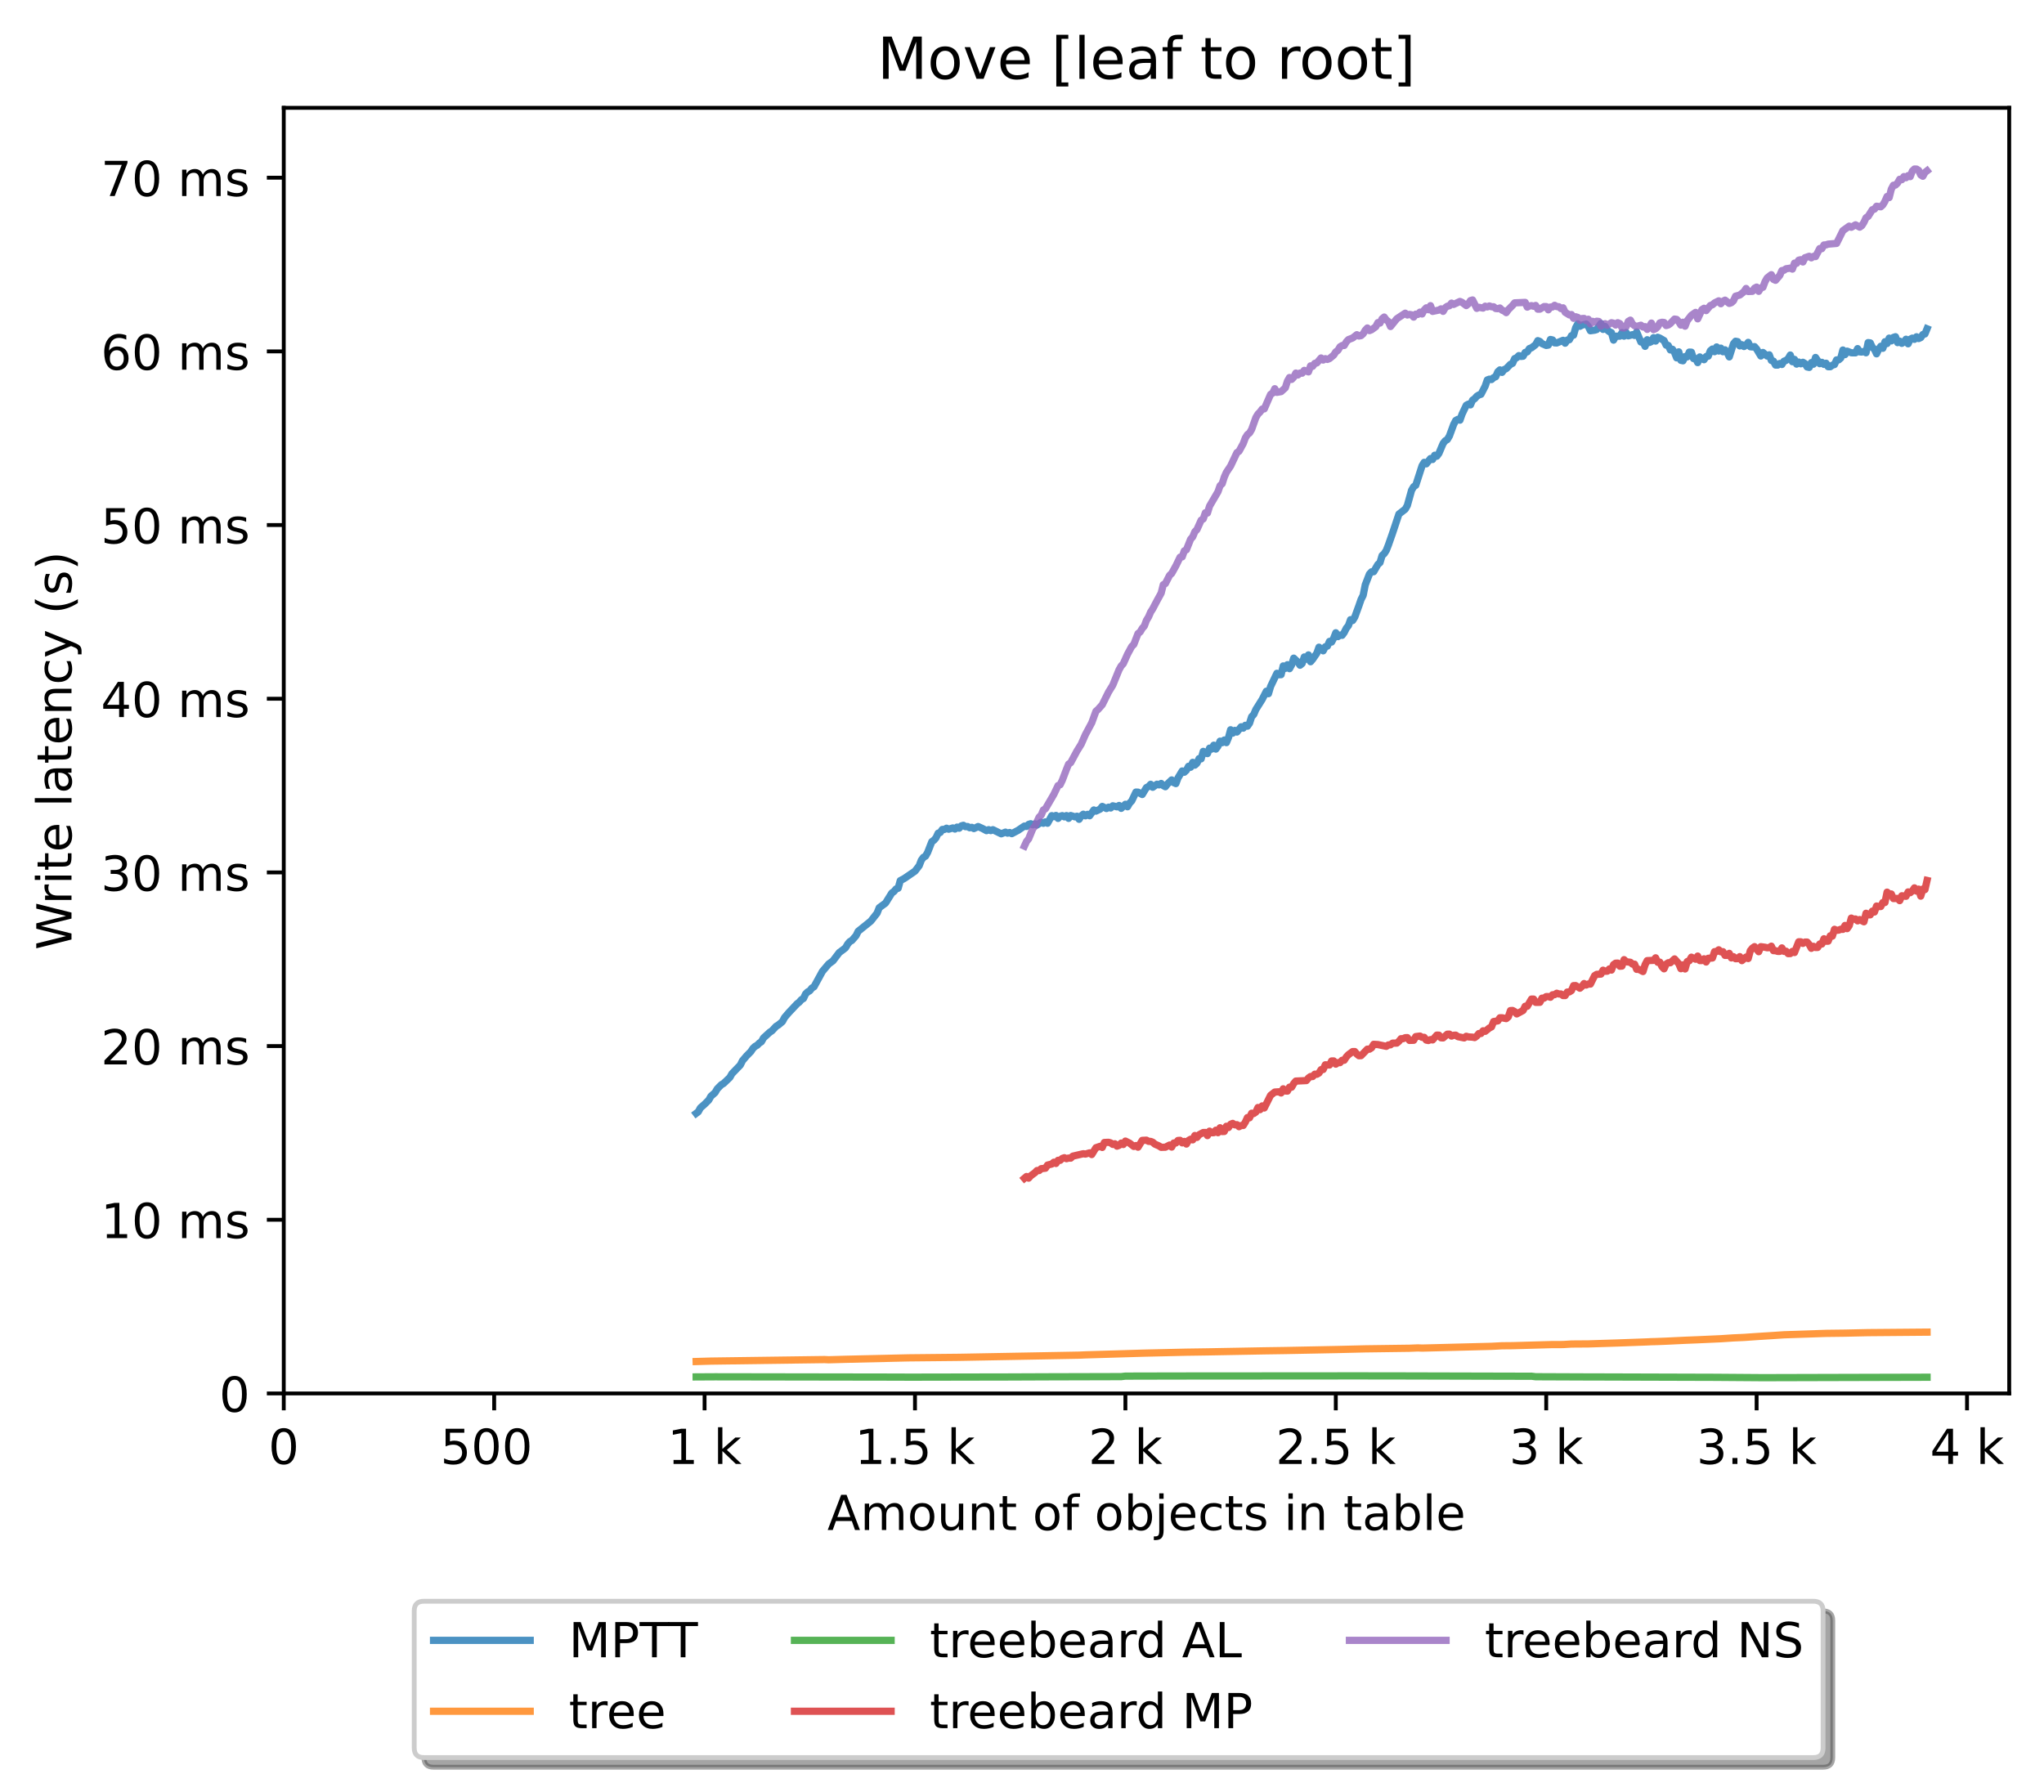 <?xml version="1.0" encoding="utf-8" standalone="no"?>
<!DOCTYPE svg PUBLIC "-//W3C//DTD SVG 1.1//EN"
  "http://www.w3.org/Graphics/SVG/1.1/DTD/svg11.dtd">
<!-- Created with matplotlib (https://matplotlib.org/) -->
<svg height="371.002pt" version="1.1" viewBox="0 0 423.051 371.002" width="423.051pt" xmlns="http://www.w3.org/2000/svg" xmlns:xlink="http://www.w3.org/1999/xlink">
 <defs>
  <style type="text/css">*{stroke-linecap:butt;stroke-linejoin:round;}</style>
 </defs>
 <g id="figure_1">
  <g id="patch_1">
   <path d="M 0 371.002 
L 423.051 371.002 
L 423.051 0 
L 0 0 
z
" style="fill:#ffffff;"/>
  </g>
  <g id="axes_1">
   <g id="patch_2">
    <path d="M 58.731 288.43 
L 415.851 288.43 
L 415.851 22.318 
L 58.731 22.318 
z
" style="fill:#ffffff;"/>
   </g>
   <g id="matplotlib.axis_1">
    <g id="xtick_1">
     <g id="line2d_1">
      <defs>
       <path d="M 0 0 
L 0 3.5 
" id="m58ad57b0d1" style="stroke:#000000;stroke-width:0.8;"/>
      </defs>
      <g>
       <use style="stroke:#000000;stroke-width:0.8;" x="58.731" xlink:href="#m58ad57b0d1" y="288.43"/>
      </g>
     </g>
     <g id="text_1">
      <!-- 0 -->
      <g transform="translate(55.55 303.029)scale(0.1 -0.1)">
       <defs>
        <path d="M 31.781 66.406 
Q 24.172 66.406 20.328 58.906 
Q 16.5 51.422 16.5 36.375 
Q 16.5 21.391 20.328 13.891 
Q 24.172 6.391 31.781 6.391 
Q 39.453 6.391 43.281 13.891 
Q 47.125 21.391 47.125 36.375 
Q 47.125 51.422 43.281 58.906 
Q 39.453 66.406 31.781 66.406 
z
M 31.781 74.219 
Q 44.047 74.219 50.516 64.516 
Q 56.984 54.828 56.984 36.375 
Q 56.984 17.969 50.516 8.266 
Q 44.047 -1.422 31.781 -1.422 
Q 19.531 -1.422 13.062 8.266 
Q 6.594 17.969 6.594 36.375 
Q 6.594 54.828 13.062 64.516 
Q 19.531 74.219 31.781 74.219 
z
" id="DejaVuSans-48"/>
       </defs>
       <use xlink:href="#DejaVuSans-48"/>
      </g>
     </g>
    </g>
    <g id="xtick_2">
     <g id="line2d_2">
      <g>
       <use style="stroke:#000000;stroke-width:0.8;" x="102.28" xlink:href="#m58ad57b0d1" y="288.43"/>
      </g>
     </g>
     <g id="text_2">
      <!-- 500  -->
      <g transform="translate(91.147 303.029)scale(0.1 -0.1)">
       <defs>
        <path d="M 10.797 72.906 
L 49.516 72.906 
L 49.516 64.594 
L 19.828 64.594 
L 19.828 46.734 
Q 21.969 47.469 24.109 47.828 
Q 26.266 48.188 28.422 48.188 
Q 40.625 48.188 47.75 41.5 
Q 54.891 34.812 54.891 23.391 
Q 54.891 11.625 47.562 5.094 
Q 40.234 -1.422 26.906 -1.422 
Q 22.312 -1.422 17.547 -0.641 
Q 12.797 0.141 7.719 1.703 
L 7.719 11.625 
Q 12.109 9.234 16.797 8.062 
Q 21.484 6.891 26.703 6.891 
Q 35.156 6.891 40.078 11.328 
Q 45.016 15.766 45.016 23.391 
Q 45.016 31 40.078 35.438 
Q 35.156 39.891 26.703 39.891 
Q 22.75 39.891 18.812 39.016 
Q 14.891 38.141 10.797 36.281 
z
" id="DejaVuSans-53"/>
        <path id="DejaVuSans-32"/>
       </defs>
       <use xlink:href="#DejaVuSans-53"/>
       <use x="63.623" xlink:href="#DejaVuSans-48"/>
       <use x="127.246" xlink:href="#DejaVuSans-48"/>
       <use x="190.869" xlink:href="#DejaVuSans-32"/>
      </g>
     </g>
    </g>
    <g id="xtick_3">
     <g id="line2d_3">
      <g>
       <use style="stroke:#000000;stroke-width:0.8;" x="145.828" xlink:href="#m58ad57b0d1" y="288.43"/>
      </g>
     </g>
     <g id="text_3">
      <!-- 1 k -->
      <g transform="translate(138.163 303.029)scale(0.1 -0.1)">
       <defs>
        <path d="M 12.406 8.297 
L 28.516 8.297 
L 28.516 63.922 
L 10.984 60.406 
L 10.984 69.391 
L 28.422 72.906 
L 38.281 72.906 
L 38.281 8.297 
L 54.391 8.297 
L 54.391 0 
L 12.406 0 
z
" id="DejaVuSans-49"/>
        <path d="M 9.078 75.984 
L 18.109 75.984 
L 18.109 31.109 
L 44.922 54.688 
L 56.391 54.688 
L 27.391 29.109 
L 57.625 0 
L 45.906 0 
L 18.109 26.703 
L 18.109 0 
L 9.078 0 
z
" id="DejaVuSans-107"/>
       </defs>
       <use xlink:href="#DejaVuSans-49"/>
       <use x="63.623" xlink:href="#DejaVuSans-32"/>
       <use x="95.41" xlink:href="#DejaVuSans-107"/>
      </g>
     </g>
    </g>
    <g id="xtick_4">
     <g id="line2d_4">
      <g>
       <use style="stroke:#000000;stroke-width:0.8;" x="189.377" xlink:href="#m58ad57b0d1" y="288.43"/>
      </g>
     </g>
     <g id="text_4">
      <!-- 1.5 k -->
      <g transform="translate(176.941 303.029)scale(0.1 -0.1)">
       <defs>
        <path d="M 10.688 12.406 
L 21 12.406 
L 21 0 
L 10.688 0 
z
" id="DejaVuSans-46"/>
       </defs>
       <use xlink:href="#DejaVuSans-49"/>
       <use x="63.623" xlink:href="#DejaVuSans-46"/>
       <use x="95.41" xlink:href="#DejaVuSans-53"/>
       <use x="159.033" xlink:href="#DejaVuSans-32"/>
       <use x="190.82" xlink:href="#DejaVuSans-107"/>
      </g>
     </g>
    </g>
    <g id="xtick_5">
     <g id="line2d_5">
      <g>
       <use style="stroke:#000000;stroke-width:0.8;" x="232.926" xlink:href="#m58ad57b0d1" y="288.43"/>
      </g>
     </g>
     <g id="text_5">
      <!-- 2 k -->
      <g transform="translate(225.26 303.029)scale(0.1 -0.1)">
       <defs>
        <path d="M 19.188 8.297 
L 53.609 8.297 
L 53.609 0 
L 7.328 0 
L 7.328 8.297 
Q 12.938 14.109 22.625 23.891 
Q 32.328 33.688 34.812 36.531 
Q 39.547 41.844 41.422 45.531 
Q 43.312 49.219 43.312 52.781 
Q 43.312 58.594 39.234 62.25 
Q 35.156 65.922 28.609 65.922 
Q 23.969 65.922 18.812 64.312 
Q 13.672 62.703 7.812 59.422 
L 7.812 69.391 
Q 13.766 71.781 18.938 73 
Q 24.125 74.219 28.422 74.219 
Q 39.75 74.219 46.484 68.547 
Q 53.219 62.891 53.219 53.422 
Q 53.219 48.922 51.531 44.891 
Q 49.859 40.875 45.406 35.406 
Q 44.188 33.984 37.641 27.219 
Q 31.109 20.453 19.188 8.297 
z
" id="DejaVuSans-50"/>
       </defs>
       <use xlink:href="#DejaVuSans-50"/>
       <use x="63.623" xlink:href="#DejaVuSans-32"/>
       <use x="95.41" xlink:href="#DejaVuSans-107"/>
      </g>
     </g>
    </g>
    <g id="xtick_6">
     <g id="line2d_6">
      <g>
       <use style="stroke:#000000;stroke-width:0.8;" x="276.474" xlink:href="#m58ad57b0d1" y="288.43"/>
      </g>
     </g>
     <g id="text_6">
      <!-- 2.5 k -->
      <g transform="translate(264.038 303.029)scale(0.1 -0.1)">
       <use xlink:href="#DejaVuSans-50"/>
       <use x="63.623" xlink:href="#DejaVuSans-46"/>
       <use x="95.41" xlink:href="#DejaVuSans-53"/>
       <use x="159.033" xlink:href="#DejaVuSans-32"/>
       <use x="190.82" xlink:href="#DejaVuSans-107"/>
      </g>
     </g>
    </g>
    <g id="xtick_7">
     <g id="line2d_7">
      <g>
       <use style="stroke:#000000;stroke-width:0.8;" x="320.023" xlink:href="#m58ad57b0d1" y="288.43"/>
      </g>
     </g>
     <g id="text_7">
      <!-- 3 k -->
      <g transform="translate(312.357 303.029)scale(0.1 -0.1)">
       <defs>
        <path d="M 40.578 39.312 
Q 47.656 37.797 51.625 33 
Q 55.609 28.219 55.609 21.188 
Q 55.609 10.406 48.188 4.484 
Q 40.766 -1.422 27.094 -1.422 
Q 22.516 -1.422 17.656 -0.516 
Q 12.797 0.391 7.625 2.203 
L 7.625 11.719 
Q 11.719 9.328 16.594 8.109 
Q 21.484 6.891 26.812 6.891 
Q 36.078 6.891 40.938 10.547 
Q 45.797 14.203 45.797 21.188 
Q 45.797 27.641 41.281 31.266 
Q 36.766 34.906 28.719 34.906 
L 20.219 34.906 
L 20.219 43.016 
L 29.109 43.016 
Q 36.375 43.016 40.234 45.922 
Q 44.094 48.828 44.094 54.297 
Q 44.094 59.906 40.109 62.906 
Q 36.141 65.922 28.719 65.922 
Q 24.656 65.922 20.016 65.031 
Q 15.375 64.156 9.812 62.312 
L 9.812 71.094 
Q 15.438 72.656 20.344 73.438 
Q 25.25 74.219 29.594 74.219 
Q 40.828 74.219 47.359 69.109 
Q 53.906 64.016 53.906 55.328 
Q 53.906 49.266 50.438 45.094 
Q 46.969 40.922 40.578 39.312 
z
" id="DejaVuSans-51"/>
       </defs>
       <use xlink:href="#DejaVuSans-51"/>
       <use x="63.623" xlink:href="#DejaVuSans-32"/>
       <use x="95.41" xlink:href="#DejaVuSans-107"/>
      </g>
     </g>
    </g>
    <g id="xtick_8">
     <g id="line2d_8">
      <g>
       <use style="stroke:#000000;stroke-width:0.8;" x="363.571" xlink:href="#m58ad57b0d1" y="288.43"/>
      </g>
     </g>
     <g id="text_8">
      <!-- 3.5 k -->
      <g transform="translate(351.135 303.029)scale(0.1 -0.1)">
       <use xlink:href="#DejaVuSans-51"/>
       <use x="63.623" xlink:href="#DejaVuSans-46"/>
       <use x="95.41" xlink:href="#DejaVuSans-53"/>
       <use x="159.033" xlink:href="#DejaVuSans-32"/>
       <use x="190.82" xlink:href="#DejaVuSans-107"/>
      </g>
     </g>
    </g>
    <g id="xtick_9">
     <g id="line2d_9">
      <g>
       <use style="stroke:#000000;stroke-width:0.8;" x="407.12" xlink:href="#m58ad57b0d1" y="288.43"/>
      </g>
     </g>
     <g id="text_9">
      <!-- 4 k -->
      <g transform="translate(399.454 303.029)scale(0.1 -0.1)">
       <defs>
        <path d="M 37.797 64.312 
L 12.891 25.391 
L 37.797 25.391 
z
M 35.203 72.906 
L 47.609 72.906 
L 47.609 25.391 
L 58.016 25.391 
L 58.016 17.188 
L 47.609 17.188 
L 47.609 0 
L 37.797 0 
L 37.797 17.188 
L 4.891 17.188 
L 4.891 26.703 
z
" id="DejaVuSans-52"/>
       </defs>
       <use xlink:href="#DejaVuSans-52"/>
       <use x="63.623" xlink:href="#DejaVuSans-32"/>
       <use x="95.41" xlink:href="#DejaVuSans-107"/>
      </g>
     </g>
    </g>
    <g id="text_10">
     <!-- Amount of objects in table -->
     <g transform="translate(171.233 316.707)scale(0.1 -0.1)">
      <defs>
       <path d="M 34.188 63.188 
L 20.797 26.906 
L 47.609 26.906 
z
M 28.609 72.906 
L 39.797 72.906 
L 67.578 0 
L 57.328 0 
L 50.688 18.703 
L 17.828 18.703 
L 11.188 0 
L 0.781 0 
z
" id="DejaVuSans-65"/>
       <path d="M 52 44.188 
Q 55.375 50.25 60.062 53.125 
Q 64.75 56 71.094 56 
Q 79.641 56 84.281 50.016 
Q 88.922 44.047 88.922 33.016 
L 88.922 0 
L 79.891 0 
L 79.891 32.719 
Q 79.891 40.578 77.094 44.375 
Q 74.312 48.188 68.609 48.188 
Q 61.625 48.188 57.562 43.547 
Q 53.516 38.922 53.516 30.906 
L 53.516 0 
L 44.484 0 
L 44.484 32.719 
Q 44.484 40.625 41.703 44.406 
Q 38.922 48.188 33.109 48.188 
Q 26.219 48.188 22.156 43.531 
Q 18.109 38.875 18.109 30.906 
L 18.109 0 
L 9.078 0 
L 9.078 54.688 
L 18.109 54.688 
L 18.109 46.188 
Q 21.188 51.219 25.484 53.609 
Q 29.781 56 35.688 56 
Q 41.656 56 45.828 52.969 
Q 50 49.953 52 44.188 
z
" id="DejaVuSans-109"/>
       <path d="M 30.609 48.391 
Q 23.391 48.391 19.188 42.75 
Q 14.984 37.109 14.984 27.297 
Q 14.984 17.484 19.156 11.844 
Q 23.344 6.203 30.609 6.203 
Q 37.797 6.203 41.984 11.859 
Q 46.188 17.531 46.188 27.297 
Q 46.188 37.016 41.984 42.703 
Q 37.797 48.391 30.609 48.391 
z
M 30.609 56 
Q 42.328 56 49.016 48.375 
Q 55.719 40.766 55.719 27.297 
Q 55.719 13.875 49.016 6.219 
Q 42.328 -1.422 30.609 -1.422 
Q 18.844 -1.422 12.172 6.219 
Q 5.516 13.875 5.516 27.297 
Q 5.516 40.766 12.172 48.375 
Q 18.844 56 30.609 56 
z
" id="DejaVuSans-111"/>
       <path d="M 8.5 21.578 
L 8.5 54.688 
L 17.484 54.688 
L 17.484 21.922 
Q 17.484 14.156 20.5 10.266 
Q 23.531 6.391 29.594 6.391 
Q 36.859 6.391 41.078 11.031 
Q 45.312 15.672 45.312 23.688 
L 45.312 54.688 
L 54.297 54.688 
L 54.297 0 
L 45.312 0 
L 45.312 8.406 
Q 42.047 3.422 37.719 1 
Q 33.406 -1.422 27.688 -1.422 
Q 18.266 -1.422 13.375 4.438 
Q 8.5 10.297 8.5 21.578 
z
M 31.109 56 
z
" id="DejaVuSans-117"/>
       <path d="M 54.891 33.016 
L 54.891 0 
L 45.906 0 
L 45.906 32.719 
Q 45.906 40.484 42.875 44.328 
Q 39.844 48.188 33.797 48.188 
Q 26.516 48.188 22.312 43.547 
Q 18.109 38.922 18.109 30.906 
L 18.109 0 
L 9.078 0 
L 9.078 54.688 
L 18.109 54.688 
L 18.109 46.188 
Q 21.344 51.125 25.703 53.562 
Q 30.078 56 35.797 56 
Q 45.219 56 50.047 50.172 
Q 54.891 44.344 54.891 33.016 
z
" id="DejaVuSans-110"/>
       <path d="M 18.312 70.219 
L 18.312 54.688 
L 36.812 54.688 
L 36.812 47.703 
L 18.312 47.703 
L 18.312 18.016 
Q 18.312 11.328 20.141 9.422 
Q 21.969 7.516 27.594 7.516 
L 36.812 7.516 
L 36.812 0 
L 27.594 0 
Q 17.188 0 13.234 3.875 
Q 9.281 7.766 9.281 18.016 
L 9.281 47.703 
L 2.688 47.703 
L 2.688 54.688 
L 9.281 54.688 
L 9.281 70.219 
z
" id="DejaVuSans-116"/>
       <path d="M 37.109 75.984 
L 37.109 68.5 
L 28.516 68.5 
Q 23.688 68.5 21.797 66.547 
Q 19.922 64.594 19.922 59.516 
L 19.922 54.688 
L 34.719 54.688 
L 34.719 47.703 
L 19.922 47.703 
L 19.922 0 
L 10.891 0 
L 10.891 47.703 
L 2.297 47.703 
L 2.297 54.688 
L 10.891 54.688 
L 10.891 58.5 
Q 10.891 67.625 15.141 71.797 
Q 19.391 75.984 28.609 75.984 
z
" id="DejaVuSans-102"/>
       <path d="M 48.688 27.297 
Q 48.688 37.203 44.609 42.844 
Q 40.531 48.484 33.406 48.484 
Q 26.266 48.484 22.188 42.844 
Q 18.109 37.203 18.109 27.297 
Q 18.109 17.391 22.188 11.75 
Q 26.266 6.109 33.406 6.109 
Q 40.531 6.109 44.609 11.75 
Q 48.688 17.391 48.688 27.297 
z
M 18.109 46.391 
Q 20.953 51.266 25.266 53.625 
Q 29.594 56 35.594 56 
Q 45.562 56 51.781 48.094 
Q 58.016 40.188 58.016 27.297 
Q 58.016 14.406 51.781 6.484 
Q 45.562 -1.422 35.594 -1.422 
Q 29.594 -1.422 25.266 0.953 
Q 20.953 3.328 18.109 8.203 
L 18.109 0 
L 9.078 0 
L 9.078 75.984 
L 18.109 75.984 
z
" id="DejaVuSans-98"/>
       <path d="M 9.422 54.688 
L 18.406 54.688 
L 18.406 -0.984 
Q 18.406 -11.422 14.422 -16.109 
Q 10.453 -20.797 1.609 -20.797 
L -1.812 -20.797 
L -1.812 -13.188 
L 0.594 -13.188 
Q 5.719 -13.188 7.562 -10.812 
Q 9.422 -8.453 9.422 -0.984 
z
M 9.422 75.984 
L 18.406 75.984 
L 18.406 64.594 
L 9.422 64.594 
z
" id="DejaVuSans-106"/>
       <path d="M 56.203 29.594 
L 56.203 25.203 
L 14.891 25.203 
Q 15.484 15.922 20.484 11.062 
Q 25.484 6.203 34.422 6.203 
Q 39.594 6.203 44.453 7.469 
Q 49.312 8.734 54.109 11.281 
L 54.109 2.781 
Q 49.266 0.734 44.188 -0.344 
Q 39.109 -1.422 33.891 -1.422 
Q 20.797 -1.422 13.156 6.188 
Q 5.516 13.812 5.516 26.812 
Q 5.516 40.234 12.766 48.109 
Q 20.016 56 32.328 56 
Q 43.359 56 49.781 48.891 
Q 56.203 41.797 56.203 29.594 
z
M 47.219 32.234 
Q 47.125 39.594 43.094 43.984 
Q 39.062 48.391 32.422 48.391 
Q 24.906 48.391 20.391 44.141 
Q 15.875 39.891 15.188 32.172 
z
" id="DejaVuSans-101"/>
       <path d="M 48.781 52.594 
L 48.781 44.188 
Q 44.969 46.297 41.141 47.344 
Q 37.312 48.391 33.406 48.391 
Q 24.656 48.391 19.812 42.844 
Q 14.984 37.312 14.984 27.297 
Q 14.984 17.281 19.812 11.734 
Q 24.656 6.203 33.406 6.203 
Q 37.312 6.203 41.141 7.25 
Q 44.969 8.297 48.781 10.406 
L 48.781 2.094 
Q 45.016 0.344 40.984 -0.531 
Q 36.969 -1.422 32.422 -1.422 
Q 20.062 -1.422 12.781 6.344 
Q 5.516 14.109 5.516 27.297 
Q 5.516 40.672 12.859 48.328 
Q 20.219 56 33.016 56 
Q 37.156 56 41.109 55.141 
Q 45.062 54.297 48.781 52.594 
z
" id="DejaVuSans-99"/>
       <path d="M 44.281 53.078 
L 44.281 44.578 
Q 40.484 46.531 36.375 47.5 
Q 32.281 48.484 27.875 48.484 
Q 21.188 48.484 17.844 46.438 
Q 14.5 44.391 14.5 40.281 
Q 14.5 37.156 16.891 35.375 
Q 19.281 33.594 26.516 31.984 
L 29.594 31.297 
Q 39.156 29.25 43.188 25.516 
Q 47.219 21.781 47.219 15.094 
Q 47.219 7.469 41.188 3.016 
Q 35.156 -1.422 24.609 -1.422 
Q 20.219 -1.422 15.453 -0.562 
Q 10.688 0.297 5.422 2 
L 5.422 11.281 
Q 10.406 8.688 15.234 7.391 
Q 20.062 6.109 24.812 6.109 
Q 31.156 6.109 34.562 8.281 
Q 37.984 10.453 37.984 14.406 
Q 37.984 18.062 35.516 20.016 
Q 33.062 21.969 24.703 23.781 
L 21.578 24.516 
Q 13.234 26.266 9.516 29.906 
Q 5.812 33.547 5.812 39.891 
Q 5.812 47.609 11.281 51.797 
Q 16.75 56 26.812 56 
Q 31.781 56 36.172 55.266 
Q 40.578 54.547 44.281 53.078 
z
" id="DejaVuSans-115"/>
       <path d="M 9.422 54.688 
L 18.406 54.688 
L 18.406 0 
L 9.422 0 
z
M 9.422 75.984 
L 18.406 75.984 
L 18.406 64.594 
L 9.422 64.594 
z
" id="DejaVuSans-105"/>
       <path d="M 34.281 27.484 
Q 23.391 27.484 19.188 25 
Q 14.984 22.516 14.984 16.5 
Q 14.984 11.719 18.141 8.906 
Q 21.297 6.109 26.703 6.109 
Q 34.188 6.109 38.703 11.406 
Q 43.219 16.703 43.219 25.484 
L 43.219 27.484 
z
M 52.203 31.203 
L 52.203 0 
L 43.219 0 
L 43.219 8.297 
Q 40.141 3.328 35.547 0.953 
Q 30.953 -1.422 24.312 -1.422 
Q 15.922 -1.422 10.953 3.297 
Q 6 8.016 6 15.922 
Q 6 25.141 12.172 29.828 
Q 18.359 34.516 30.609 34.516 
L 43.219 34.516 
L 43.219 35.406 
Q 43.219 41.609 39.141 45 
Q 35.062 48.391 27.688 48.391 
Q 23 48.391 18.547 47.266 
Q 14.109 46.141 10.016 43.891 
L 10.016 52.203 
Q 14.938 54.109 19.578 55.047 
Q 24.219 56 28.609 56 
Q 40.484 56 46.344 49.844 
Q 52.203 43.703 52.203 31.203 
z
" id="DejaVuSans-97"/>
       <path d="M 9.422 75.984 
L 18.406 75.984 
L 18.406 0 
L 9.422 0 
z
" id="DejaVuSans-108"/>
      </defs>
      <use xlink:href="#DejaVuSans-65"/>
      <use x="68.408" xlink:href="#DejaVuSans-109"/>
      <use x="165.82" xlink:href="#DejaVuSans-111"/>
      <use x="227.002" xlink:href="#DejaVuSans-117"/>
      <use x="290.381" xlink:href="#DejaVuSans-110"/>
      <use x="353.76" xlink:href="#DejaVuSans-116"/>
      <use x="392.969" xlink:href="#DejaVuSans-32"/>
      <use x="424.756" xlink:href="#DejaVuSans-111"/>
      <use x="485.938" xlink:href="#DejaVuSans-102"/>
      <use x="521.143" xlink:href="#DejaVuSans-32"/>
      <use x="552.93" xlink:href="#DejaVuSans-111"/>
      <use x="614.111" xlink:href="#DejaVuSans-98"/>
      <use x="677.588" xlink:href="#DejaVuSans-106"/>
      <use x="705.371" xlink:href="#DejaVuSans-101"/>
      <use x="766.895" xlink:href="#DejaVuSans-99"/>
      <use x="821.875" xlink:href="#DejaVuSans-116"/>
      <use x="861.084" xlink:href="#DejaVuSans-115"/>
      <use x="913.184" xlink:href="#DejaVuSans-32"/>
      <use x="944.971" xlink:href="#DejaVuSans-105"/>
      <use x="972.754" xlink:href="#DejaVuSans-110"/>
      <use x="1036.133" xlink:href="#DejaVuSans-32"/>
      <use x="1067.92" xlink:href="#DejaVuSans-116"/>
      <use x="1107.129" xlink:href="#DejaVuSans-97"/>
      <use x="1168.408" xlink:href="#DejaVuSans-98"/>
      <use x="1231.885" xlink:href="#DejaVuSans-108"/>
      <use x="1259.668" xlink:href="#DejaVuSans-101"/>
     </g>
    </g>
   </g>
   <g id="matplotlib.axis_2">
    <g id="ytick_1">
     <g id="line2d_10">
      <defs>
       <path d="M 0 0 
L -3.5 0 
" id="mfd1af44ee9" style="stroke:#000000;stroke-width:0.8;"/>
      </defs>
      <g>
       <use style="stroke:#000000;stroke-width:0.8;" x="58.731" xlink:href="#mfd1af44ee9" y="288.43"/>
      </g>
     </g>
     <g id="text_11">
      <!-- 0 -->
      <g transform="translate(45.369 292.229)scale(0.1 -0.1)">
       <use xlink:href="#DejaVuSans-48"/>
      </g>
     </g>
    </g>
    <g id="ytick_2">
     <g id="line2d_11">
      <g>
       <use style="stroke:#000000;stroke-width:0.8;" x="58.731" xlink:href="#mfd1af44ee9" y="252.481"/>
      </g>
     </g>
     <g id="text_12">
      <!-- 10 ms -->
      <g transform="translate(20.878 256.28)scale(0.1 -0.1)">
       <use xlink:href="#DejaVuSans-49"/>
       <use x="63.623" xlink:href="#DejaVuSans-48"/>
       <use x="127.246" xlink:href="#DejaVuSans-32"/>
       <use x="159.033" xlink:href="#DejaVuSans-109"/>
       <use x="256.445" xlink:href="#DejaVuSans-115"/>
      </g>
     </g>
    </g>
    <g id="ytick_3">
     <g id="line2d_12">
      <g>
       <use style="stroke:#000000;stroke-width:0.8;" x="58.731" xlink:href="#mfd1af44ee9" y="216.531"/>
      </g>
     </g>
     <g id="text_13">
      <!-- 20 ms -->
      <g transform="translate(20.878 220.33)scale(0.1 -0.1)">
       <use xlink:href="#DejaVuSans-50"/>
       <use x="63.623" xlink:href="#DejaVuSans-48"/>
       <use x="127.246" xlink:href="#DejaVuSans-32"/>
       <use x="159.033" xlink:href="#DejaVuSans-109"/>
       <use x="256.445" xlink:href="#DejaVuSans-115"/>
      </g>
     </g>
    </g>
    <g id="ytick_4">
     <g id="line2d_13">
      <g>
       <use style="stroke:#000000;stroke-width:0.8;" x="58.731" xlink:href="#mfd1af44ee9" y="180.582"/>
      </g>
     </g>
     <g id="text_14">
      <!-- 30 ms -->
      <g transform="translate(20.878 184.381)scale(0.1 -0.1)">
       <use xlink:href="#DejaVuSans-51"/>
       <use x="63.623" xlink:href="#DejaVuSans-48"/>
       <use x="127.246" xlink:href="#DejaVuSans-32"/>
       <use x="159.033" xlink:href="#DejaVuSans-109"/>
       <use x="256.445" xlink:href="#DejaVuSans-115"/>
      </g>
     </g>
    </g>
    <g id="ytick_5">
     <g id="line2d_14">
      <g>
       <use style="stroke:#000000;stroke-width:0.8;" x="58.731" xlink:href="#mfd1af44ee9" y="144.632"/>
      </g>
     </g>
     <g id="text_15">
      <!-- 40 ms -->
      <g transform="translate(20.878 148.431)scale(0.1 -0.1)">
       <use xlink:href="#DejaVuSans-52"/>
       <use x="63.623" xlink:href="#DejaVuSans-48"/>
       <use x="127.246" xlink:href="#DejaVuSans-32"/>
       <use x="159.033" xlink:href="#DejaVuSans-109"/>
       <use x="256.445" xlink:href="#DejaVuSans-115"/>
      </g>
     </g>
    </g>
    <g id="ytick_6">
     <g id="line2d_15">
      <g>
       <use style="stroke:#000000;stroke-width:0.8;" x="58.731" xlink:href="#mfd1af44ee9" y="108.683"/>
      </g>
     </g>
     <g id="text_16">
      <!-- 50 ms -->
      <g transform="translate(20.878 112.482)scale(0.1 -0.1)">
       <use xlink:href="#DejaVuSans-53"/>
       <use x="63.623" xlink:href="#DejaVuSans-48"/>
       <use x="127.246" xlink:href="#DejaVuSans-32"/>
       <use x="159.033" xlink:href="#DejaVuSans-109"/>
       <use x="256.445" xlink:href="#DejaVuSans-115"/>
      </g>
     </g>
    </g>
    <g id="ytick_7">
     <g id="line2d_16">
      <g>
       <use style="stroke:#000000;stroke-width:0.8;" x="58.731" xlink:href="#mfd1af44ee9" y="72.733"/>
      </g>
     </g>
     <g id="text_17">
      <!-- 60 ms -->
      <g transform="translate(20.878 76.532)scale(0.1 -0.1)">
       <defs>
        <path d="M 33.016 40.375 
Q 26.375 40.375 22.484 35.828 
Q 18.609 31.297 18.609 23.391 
Q 18.609 15.531 22.484 10.953 
Q 26.375 6.391 33.016 6.391 
Q 39.656 6.391 43.531 10.953 
Q 47.406 15.531 47.406 23.391 
Q 47.406 31.297 43.531 35.828 
Q 39.656 40.375 33.016 40.375 
z
M 52.594 71.297 
L 52.594 62.312 
Q 48.875 64.062 45.094 64.984 
Q 41.312 65.922 37.594 65.922 
Q 27.828 65.922 22.672 59.328 
Q 17.531 52.734 16.797 39.406 
Q 19.672 43.656 24.016 45.922 
Q 28.375 48.188 33.594 48.188 
Q 44.578 48.188 50.953 41.516 
Q 57.328 34.859 57.328 23.391 
Q 57.328 12.156 50.688 5.359 
Q 44.047 -1.422 33.016 -1.422 
Q 20.359 -1.422 13.672 8.266 
Q 6.984 17.969 6.984 36.375 
Q 6.984 53.656 15.188 63.938 
Q 23.391 74.219 37.203 74.219 
Q 40.922 74.219 44.703 73.484 
Q 48.484 72.75 52.594 71.297 
z
" id="DejaVuSans-54"/>
       </defs>
       <use xlink:href="#DejaVuSans-54"/>
       <use x="63.623" xlink:href="#DejaVuSans-48"/>
       <use x="127.246" xlink:href="#DejaVuSans-32"/>
       <use x="159.033" xlink:href="#DejaVuSans-109"/>
       <use x="256.445" xlink:href="#DejaVuSans-115"/>
      </g>
     </g>
    </g>
    <g id="ytick_8">
     <g id="line2d_17">
      <g>
       <use style="stroke:#000000;stroke-width:0.8;" x="58.731" xlink:href="#mfd1af44ee9" y="36.784"/>
      </g>
     </g>
     <g id="text_18">
      <!-- 70 ms -->
      <g transform="translate(20.878 40.583)scale(0.1 -0.1)">
       <defs>
        <path d="M 8.203 72.906 
L 55.078 72.906 
L 55.078 68.703 
L 28.609 0 
L 18.312 0 
L 43.219 64.594 
L 8.203 64.594 
z
" id="DejaVuSans-55"/>
       </defs>
       <use xlink:href="#DejaVuSans-55"/>
       <use x="63.623" xlink:href="#DejaVuSans-48"/>
       <use x="127.246" xlink:href="#DejaVuSans-32"/>
       <use x="159.033" xlink:href="#DejaVuSans-109"/>
       <use x="256.445" xlink:href="#DejaVuSans-115"/>
      </g>
     </g>
    </g>
    <g id="text_19">
     <!-- Write latency (s) -->
     <g transform="translate(14.798 196.626)rotate(-90)scale(0.1 -0.1)">
      <defs>
       <path d="M 3.328 72.906 
L 13.281 72.906 
L 28.609 11.281 
L 43.891 72.906 
L 54.984 72.906 
L 70.312 11.281 
L 85.594 72.906 
L 95.609 72.906 
L 77.297 0 
L 64.891 0 
L 49.516 63.281 
L 33.984 0 
L 21.578 0 
z
" id="DejaVuSans-87"/>
       <path d="M 41.109 46.297 
Q 39.594 47.172 37.812 47.578 
Q 36.031 48 33.891 48 
Q 26.266 48 22.188 43.047 
Q 18.109 38.094 18.109 28.812 
L 18.109 0 
L 9.078 0 
L 9.078 54.688 
L 18.109 54.688 
L 18.109 46.188 
Q 20.953 51.172 25.484 53.578 
Q 30.031 56 36.531 56 
Q 37.453 56 38.578 55.875 
Q 39.703 55.766 41.062 55.516 
z
" id="DejaVuSans-114"/>
       <path d="M 32.172 -5.078 
Q 28.375 -14.844 24.75 -17.812 
Q 21.141 -20.797 15.094 -20.797 
L 7.906 -20.797 
L 7.906 -13.281 
L 13.188 -13.281 
Q 16.891 -13.281 18.938 -11.516 
Q 21 -9.766 23.484 -3.219 
L 25.094 0.875 
L 2.984 54.688 
L 12.5 54.688 
L 29.594 11.922 
L 46.688 54.688 
L 56.203 54.688 
z
" id="DejaVuSans-121"/>
       <path d="M 31 75.875 
Q 24.469 64.656 21.281 53.656 
Q 18.109 42.672 18.109 31.391 
Q 18.109 20.125 21.312 9.062 
Q 24.516 -2 31 -13.188 
L 23.188 -13.188 
Q 15.875 -1.703 12.234 9.375 
Q 8.594 20.453 8.594 31.391 
Q 8.594 42.281 12.203 53.312 
Q 15.828 64.359 23.188 75.875 
z
" id="DejaVuSans-40"/>
       <path d="M 8.016 75.875 
L 15.828 75.875 
Q 23.141 64.359 26.781 53.312 
Q 30.422 42.281 30.422 31.391 
Q 30.422 20.453 26.781 9.375 
Q 23.141 -1.703 15.828 -13.188 
L 8.016 -13.188 
Q 14.5 -2 17.703 9.062 
Q 20.906 20.125 20.906 31.391 
Q 20.906 42.672 17.703 53.656 
Q 14.5 64.656 8.016 75.875 
z
" id="DejaVuSans-41"/>
      </defs>
      <use xlink:href="#DejaVuSans-87"/>
      <use x="94.377" xlink:href="#DejaVuSans-114"/>
      <use x="135.49" xlink:href="#DejaVuSans-105"/>
      <use x="163.273" xlink:href="#DejaVuSans-116"/>
      <use x="202.482" xlink:href="#DejaVuSans-101"/>
      <use x="264.006" xlink:href="#DejaVuSans-32"/>
      <use x="295.793" xlink:href="#DejaVuSans-108"/>
      <use x="323.576" xlink:href="#DejaVuSans-97"/>
      <use x="384.855" xlink:href="#DejaVuSans-116"/>
      <use x="424.064" xlink:href="#DejaVuSans-101"/>
      <use x="485.588" xlink:href="#DejaVuSans-110"/>
      <use x="548.967" xlink:href="#DejaVuSans-99"/>
      <use x="603.947" xlink:href="#DejaVuSans-121"/>
      <use x="663.127" xlink:href="#DejaVuSans-32"/>
      <use x="694.914" xlink:href="#DejaVuSans-40"/>
      <use x="733.928" xlink:href="#DejaVuSans-115"/>
      <use x="786.027" xlink:href="#DejaVuSans-41"/>
     </g>
    </g>
   </g>
   <g id="line2d_18">
    <path clip-path="url(#p4a59a55901)" d="M 144.086 230.457 
L 144.522 230.13 
L 144.957 229.332 
L 145.828 228.567 
L 146.699 227.697 
L 147.135 226.924 
L 148.006 226.153 
L 148.441 225.394 
L 149.312 224.517 
L 149.748 224.274 
L 151.054 223.025 
L 151.49 222.254 
L 153.232 220.447 
L 153.667 219.563 
L 154.538 218.542 
L 155.409 217.661 
L 155.845 216.998 
L 156.28 216.596 
L 156.716 216.357 
L 157.151 215.914 
L 157.586 215.632 
L 158.022 214.849 
L 159.328 213.655 
L 159.764 213.372 
L 160.635 212.437 
L 161.07 212.184 
L 161.941 211.459 
L 162.377 210.627 
L 163.248 209.612 
L 164.99 207.761 
L 165.425 207.435 
L 165.861 206.927 
L 166.296 206.678 
L 166.732 205.738 
L 167.167 205.316 
L 167.603 205.08 
L 168.038 204.512 
L 168.474 204.257 
L 170.216 201.07 
L 171.522 199.526 
L 172.393 198.893 
L 173.699 197.172 
L 174.57 196.526 
L 175.006 196.177 
L 175.441 195.424 
L 175.877 194.91 
L 176.312 194.675 
L 177.183 193.667 
L 177.619 192.772 
L 180.232 190.664 
L 181.538 189.006 
L 181.974 187.888 
L 183.28 186.934 
L 184.587 184.836 
L 185.022 184.535 
L 185.458 184.008 
L 185.893 183.857 
L 186.329 182.283 
L 187.2 181.814 
L 189.377 180.32 
L 190.248 179.192 
L 190.683 178.063 
L 191.119 177.463 
L 191.554 177.221 
L 191.99 176.453 
L 192.861 174.222 
L 193.296 173.921 
L 193.732 173.409 
L 194.167 172.468 
L 194.603 172.312 
L 195.038 171.687 
L 195.474 171.685 
L 195.909 171.432 
L 196.345 171.642 
L 197.216 171.378 
L 197.651 171.608 
L 198.087 171.207 
L 198.522 171.434 
L 198.958 170.958 
L 199.393 170.832 
L 199.829 171.117 
L 200.264 171.088 
L 200.7 171.34 
L 201.135 171.252 
L 201.571 171.507 
L 202.442 171.085 
L 203.312 171.476 
L 204.183 171.941 
L 204.619 171.735 
L 205.054 171.93 
L 205.49 171.739 
L 207.232 172.593 
L 208.103 172.248 
L 208.538 172.458 
L 208.974 172.323 
L 209.409 172.563 
L 210.716 171.871 
L 212.022 170.99 
L 212.458 171.068 
L 212.893 170.647 
L 213.329 170.506 
L 213.764 170.733 
L 214.2 170.535 
L 214.635 170.774 
L 215.506 170.181 
L 215.942 170.411 
L 216.377 170.12 
L 216.813 170.404 
L 217.684 168.833 
L 218.119 169.043 
L 218.554 168.789 
L 218.99 169.404 
L 219.425 168.954 
L 219.861 168.829 
L 220.296 169.086 
L 220.732 168.818 
L 221.167 169.395 
L 221.603 168.806 
L 222.474 169.08 
L 222.909 168.951 
L 223.345 169.589 
L 223.78 168.884 
L 224.216 168.535 
L 224.651 168.875 
L 225.087 168.564 
L 225.522 168.86 
L 226.393 167.658 
L 226.829 167.896 
L 227.7 167.476 
L 228.135 166.922 
L 229.006 167.361 
L 229.442 167.079 
L 229.877 167.249 
L 230.313 166.797 
L 231.184 167.013 
L 231.619 166.724 
L 232.055 167.323 
L 232.926 166.478 
L 233.361 166.994 
L 233.796 166.235 
L 234.232 165.791 
L 235.103 163.958 
L 235.538 163.967 
L 236.409 164.459 
L 237.28 163.02 
L 237.716 162.811 
L 238.151 162.344 
L 238.587 162.959 
L 239.458 162.326 
L 239.893 162.465 
L 240.329 162.171 
L 240.764 162.616 
L 241.2 162.846 
L 241.635 162.277 
L 242.506 161.439 
L 242.942 162.005 
L 243.377 162.197 
L 243.813 161.029 
L 244.684 159.582 
L 245.119 159.847 
L 245.555 159.439 
L 245.99 158.615 
L 246.426 158.813 
L 246.861 157.798 
L 247.297 158.379 
L 247.732 157.989 
L 248.168 157.03 
L 248.603 157.083 
L 249.038 155.531 
L 249.474 155.878 
L 249.909 155.99 
L 250.345 154.856 
L 250.78 155.057 
L 251.216 154.249 
L 251.651 155.057 
L 252.087 154.456 
L 252.522 153.412 
L 252.958 153.727 
L 253.393 153.181 
L 253.829 153.718 
L 254.264 152.675 
L 254.7 151.055 
L 255.135 151.758 
L 255.571 151.183 
L 256.006 151.526 
L 256.877 150.442 
L 257.313 150.722 
L 257.748 150.128 
L 258.184 150.313 
L 258.619 149.701 
L 259.055 148.351 
L 259.49 147.893 
L 259.926 146.86 
L 261.232 144.774 
L 262.103 143.072 
L 262.539 143.587 
L 262.974 142.104 
L 264.28 139.368 
L 264.716 139.667 
L 265.151 139.649 
L 265.587 137.843 
L 266.022 138.351 
L 266.458 137.591 
L 266.893 138.412 
L 267.329 137.626 
L 267.764 136.231 
L 268.635 137.052 
L 269.071 137.7 
L 269.506 137.334 
L 269.942 135.99 
L 270.377 136.453 
L 270.813 135.561 
L 271.248 136.973 
L 271.684 136.465 
L 272.555 135.196 
L 272.99 133.963 
L 273.861 134.716 
L 274.297 133.881 
L 274.732 133.74 
L 275.168 132.765 
L 275.603 132.9 
L 276.039 132.088 
L 276.474 130.975 
L 276.91 131.774 
L 277.345 131.461 
L 277.781 131.508 
L 278.216 130.915 
L 278.651 130.035 
L 279.087 129.496 
L 279.522 128.27 
L 279.958 128.448 
L 280.393 127.745 
L 281.264 125.358 
L 281.7 124.089 
L 282.135 123.232 
L 282.571 121.049 
L 283.442 118.805 
L 283.877 118.355 
L 284.313 118.34 
L 285.184 116.834 
L 285.619 116.456 
L 286.055 114.993 
L 286.49 114.603 
L 286.926 113.919 
L 287.361 112.811 
L 288.232 110.322 
L 289.539 106.404 
L 290.845 105.397 
L 291.281 104.623 
L 292.152 101.485 
L 292.587 100.745 
L 293.023 100.45 
L 294.329 96.402 
L 294.764 95.7 
L 295.2 96.016 
L 296.071 94.912 
L 296.506 95.111 
L 296.942 94.228 
L 297.377 94.43 
L 297.813 93.847 
L 298.684 91.789 
L 299.119 91.237 
L 299.555 90.982 
L 299.99 90.243 
L 300.861 87.874 
L 301.297 87.039 
L 301.732 86.801 
L 302.168 86.972 
L 302.603 85.726 
L 303.474 83.891 
L 303.91 83.658 
L 304.345 83.809 
L 304.781 82.826 
L 305.216 82.533 
L 305.652 82.028 
L 306.087 81.754 
L 306.523 81.612 
L 307.394 79.918 
L 307.829 78.646 
L 308.265 78.48 
L 308.7 78.565 
L 309.135 78.16 
L 309.571 77.982 
L 310.006 76.96 
L 310.442 76.563 
L 310.877 77.081 
L 311.313 76.501 
L 311.748 76.309 
L 312.619 75.408 
L 313.055 75.205 
L 313.49 74.23 
L 313.926 74.038 
L 314.361 73.607 
L 314.797 73.778 
L 315.232 73.738 
L 315.668 72.947 
L 316.103 72.834 
L 316.539 72.149 
L 316.974 71.999 
L 317.845 71.329 
L 318.281 70.51 
L 318.716 70.681 
L 319.152 71.13 
L 320.023 71.504 
L 320.458 71.432 
L 320.894 70.268 
L 321.329 70.365 
L 321.765 70.97 
L 322.2 70.99 
L 323.071 70.628 
L 323.507 70.44 
L 323.942 71.04 
L 324.377 70.391 
L 324.813 70.325 
L 325.248 69.49 
L 325.684 69.378 
L 326.119 67.824 
L 326.555 67.034 
L 326.99 67.543 
L 327.426 67.3 
L 328.297 67.064 
L 328.732 67.559 
L 329.168 68.463 
L 330.039 68.343 
L 330.474 68.212 
L 331.345 66.951 
L 331.781 68.179 
L 332.216 67.576 
L 332.652 68.307 
L 333.087 68.658 
L 333.523 68.854 
L 333.958 70.4 
L 334.394 69.598 
L 335.265 69.576 
L 335.7 68.859 
L 336.136 69.578 
L 336.571 68.826 
L 337.007 69.513 
L 337.878 69.277 
L 338.313 69.435 
L 338.749 68.719 
L 339.619 70.794 
L 340.055 70.739 
L 340.49 71.691 
L 340.926 70.323 
L 341.361 70.899 
L 341.797 70.699 
L 342.232 69.899 
L 342.668 70.601 
L 343.103 69.813 
L 343.539 69.988 
L 344.41 70.495 
L 344.845 71.444 
L 345.281 71.504 
L 345.716 72.433 
L 346.152 72.297 
L 346.587 72.977 
L 347.023 74.076 
L 347.458 72.826 
L 347.894 74.582 
L 348.329 74.682 
L 348.765 73.8 
L 349.2 73.866 
L 349.636 72.879 
L 350.071 72.898 
L 350.507 74.22 
L 350.942 74.215 
L 351.378 75.059 
L 351.813 73.882 
L 352.249 74.265 
L 352.684 74.459 
L 353.12 73.809 
L 353.555 73.726 
L 353.991 72.608 
L 354.426 72.248 
L 354.861 72.795 
L 355.297 71.814 
L 355.732 72.657 
L 356.168 72.061 
L 356.603 72.805 
L 357.039 72.415 
L 357.474 72.962 
L 357.91 73.877 
L 358.781 71.15 
L 359.216 70.634 
L 359.652 70.725 
L 360.087 71.596 
L 360.523 71.355 
L 360.958 71.727 
L 361.394 71.429 
L 361.829 70.865 
L 362.265 71.773 
L 362.7 71.82 
L 363.136 71.746 
L 363.571 72.243 
L 364.442 73.692 
L 364.878 72.957 
L 365.749 73.698 
L 366.184 73.444 
L 366.62 74.614 
L 367.055 74.754 
L 367.491 75.566 
L 367.926 75.574 
L 368.362 75.239 
L 368.797 75.447 
L 369.233 74.768 
L 369.668 74.597 
L 370.103 74.249 
L 370.539 73.491 
L 370.974 74.872 
L 371.41 74.393 
L 371.845 75.365 
L 372.281 74.94 
L 372.716 75.302 
L 373.152 74.99 
L 373.587 75.263 
L 374.023 75.961 
L 374.458 76.053 
L 374.894 75.059 
L 375.329 75.384 
L 375.765 73.991 
L 376.636 75.276 
L 377.071 74.998 
L 377.507 75.425 
L 377.942 75.186 
L 378.378 75.905 
L 378.813 75.91 
L 379.249 75.584 
L 379.684 75.461 
L 380.12 74.494 
L 380.555 74.487 
L 380.991 74.107 
L 381.426 72.448 
L 381.862 73.407 
L 382.297 72.684 
L 383.168 73.023 
L 384.039 73.031 
L 384.475 72.162 
L 384.91 72.836 
L 385.345 72.871 
L 385.781 72.736 
L 386.216 73.019 
L 386.652 70.912 
L 387.087 70.975 
L 387.523 71.902 
L 387.958 72.296 
L 388.394 73.241 
L 388.829 72.324 
L 389.265 71.679 
L 389.7 72.094 
L 390.136 70.736 
L 390.571 71.114 
L 391.007 69.988 
L 391.442 70.566 
L 391.878 69.847 
L 392.313 69.698 
L 392.749 70.921 
L 393.184 70.618 
L 393.62 71.067 
L 394.055 70.784 
L 394.491 70.217 
L 394.926 71.164 
L 395.362 70.215 
L 395.797 69.992 
L 396.233 70.24 
L 396.668 69.712 
L 397.104 70.081 
L 397.539 69.879 
L 397.975 69.24 
L 398.41 69.123 
L 398.846 68.054 
L 398.846 68.054 
" style="fill:none;stroke:#1f77b4;stroke-linecap:square;stroke-opacity:0.8;stroke-width:1.5;"/>
   </g>
   <g id="line2d_19">
    <path clip-path="url(#p4a59a55901)" d="M 144.086 281.826 
L 147.135 281.738 
L 170.651 281.42 
L 171.522 281.462 
L 175.006 281.364 
L 188.07 281.065 
L 198.522 280.959 
L 223.345 280.508 
L 224.651 280.449 
L 236.845 280.088 
L 245.555 279.892 
L 249.909 279.829 
L 261.668 279.613 
L 266.022 279.548 
L 276.91 279.337 
L 282.571 279.202 
L 291.716 279.078 
L 293.458 279.008 
L 294.329 279.045 
L 308.7 278.679 
L 310.877 278.566 
L 313.055 278.546 
L 321.329 278.314 
L 323.507 278.311 
L 325.248 278.202 
L 328.732 278.178 
L 334.829 277.987 
L 340.926 277.764 
L 341.797 277.719 
L 342.668 277.699 
L 344.845 277.615 
L 348.765 277.426 
L 351.378 277.322 
L 356.168 277.107 
L 358.781 276.935 
L 360.958 276.837 
L 363.571 276.657 
L 367.055 276.436 
L 369.233 276.291 
L 377.942 275.999 
L 381.862 275.95 
L 386.652 275.845 
L 398.846 275.742 
L 398.846 275.742 
" style="fill:none;stroke:#ff7f0e;stroke-linecap:square;stroke-opacity:0.8;stroke-width:1.5;"/>
   </g>
   <g id="line2d_20">
    <path clip-path="url(#p4a59a55901)" d="M 144.086 285.011 
L 148.006 284.989 
L 184.151 285.047 
L 188.506 285.062 
L 208.538 285.024 
L 217.248 284.989 
L 232.055 284.95 
L 232.926 284.847 
L 243.813 284.822 
L 277.781 284.797 
L 281.7 284.796 
L 290.41 284.808 
L 316.103 284.872 
L 316.974 284.865 
L 317.845 284.973 
L 328.297 285.015 
L 330.91 285.02 
L 354.861 285.092 
L 364.878 285.166 
L 398.846 285.077 
L 398.846 285.077 
" style="fill:none;stroke:#2ca02c;stroke-linecap:square;stroke-opacity:0.8;stroke-width:1.5;"/>
   </g>
   <g id="line2d_21">
    <path clip-path="url(#p4a59a55901)" d="M 212.022 243.902 
L 212.458 243.529 
L 212.893 243.867 
L 213.329 243.381 
L 214.2 242.741 
L 214.635 242.292 
L 215.071 242.298 
L 215.506 241.905 
L 216.377 241.813 
L 216.813 241.162 
L 217.684 240.946 
L 218.119 240.57 
L 218.554 240.829 
L 218.99 240.177 
L 219.425 240.18 
L 219.861 239.784 
L 220.296 239.641 
L 220.732 239.84 
L 221.167 239.708 
L 221.603 239.732 
L 222.038 239.315 
L 224.216 238.81 
L 224.651 238.886 
L 225.522 238.631 
L 225.958 238.983 
L 226.829 237.571 
L 227.7 237.275 
L 228.135 237.514 
L 228.571 236.486 
L 229.442 236.448 
L 229.877 236.568 
L 230.313 236.88 
L 230.748 236.753 
L 231.184 237.243 
L 231.619 237.077 
L 232.055 236.609 
L 232.49 236.905 
L 232.926 236.196 
L 233.796 236.628 
L 234.667 237.306 
L 235.103 237.121 
L 235.538 237.462 
L 236.409 236.05 
L 237.28 236.009 
L 237.716 236.246 
L 238.151 236.264 
L 238.587 236.431 
L 239.022 236.823 
L 239.893 237.206 
L 240.329 237.49 
L 241.2 237.464 
L 242.071 237.016 
L 242.506 237.432 
L 242.942 236.591 
L 243.377 236.587 
L 243.813 236.069 
L 244.248 236.043 
L 244.684 236.568 
L 245.119 236.269 
L 245.555 236.808 
L 245.99 236.067 
L 246.426 235.813 
L 246.861 235.945 
L 247.297 235.042 
L 247.732 235.441 
L 248.168 234.889 
L 249.038 234.422 
L 249.474 234.413 
L 249.909 235.061 
L 250.345 234.139 
L 250.78 234.474 
L 251.216 234.454 
L 251.651 233.941 
L 252.087 234.458 
L 252.522 233.436 
L 252.958 234.223 
L 253.393 234.206 
L 253.829 233.126 
L 254.264 233.4 
L 254.7 232.717 
L 255.135 232.532 
L 255.571 232.832 
L 256.006 232.8 
L 256.442 233.215 
L 256.877 232.976 
L 257.313 232.965 
L 257.748 232.268 
L 258.184 231.325 
L 258.619 231.378 
L 259.055 230.427 
L 259.49 230.494 
L 259.926 230.192 
L 260.361 229.244 
L 260.797 229.694 
L 261.232 228.916 
L 261.668 229.344 
L 262.974 226.729 
L 263.845 226.045 
L 264.716 225.991 
L 265.151 226.236 
L 265.587 225.376 
L 266.022 225.825 
L 266.458 225.853 
L 266.893 225.031 
L 267.329 225.042 
L 267.764 224.275 
L 268.2 223.773 
L 270.377 223.673 
L 270.813 223.139 
L 271.248 222.83 
L 271.684 222.837 
L 272.119 222.351 
L 272.555 222.367 
L 272.99 222.111 
L 273.426 221.406 
L 273.861 221.382 
L 274.297 220.406 
L 275.168 220.452 
L 275.603 219.612 
L 276.039 219.608 
L 276.474 220.272 
L 276.91 219.952 
L 277.345 219.96 
L 277.781 219.466 
L 278.216 219.462 
L 278.651 218.775 
L 279.087 218.313 
L 279.958 217.671 
L 280.393 217.662 
L 280.829 218.19 
L 281.264 218.531 
L 281.7 218.513 
L 283.006 217.165 
L 283.442 217.172 
L 283.877 216.89 
L 284.313 216.165 
L 285.184 216.218 
L 286.926 216.586 
L 287.361 216.291 
L 287.797 216.269 
L 288.232 215.924 
L 289.103 215.913 
L 289.539 215.541 
L 289.974 215.002 
L 290.41 214.998 
L 290.845 214.792 
L 291.281 214.781 
L 291.716 215.355 
L 292.587 215.332 
L 293.023 214.566 
L 293.893 214.455 
L 294.329 214.722 
L 294.764 214.721 
L 295.2 215.293 
L 295.635 215.378 
L 296.071 215.193 
L 296.506 215.257 
L 297.377 214.265 
L 297.813 214.268 
L 298.248 214.817 
L 298.684 214.841 
L 299.555 214.068 
L 299.99 214.06 
L 300.426 214.463 
L 300.861 214.292 
L 301.297 214.269 
L 301.732 214.581 
L 303.039 214.843 
L 303.474 214.503 
L 303.91 214.629 
L 304.781 214.685 
L 305.216 214.769 
L 305.652 214.454 
L 306.087 213.931 
L 306.523 213.925 
L 306.958 213.369 
L 307.394 213.481 
L 308.265 212.778 
L 308.7 212.558 
L 309.135 211.452 
L 310.006 211.316 
L 310.442 210.673 
L 310.877 210.671 
L 311.748 210.845 
L 312.184 210.472 
L 312.619 209.182 
L 313.055 209.161 
L 313.49 209.392 
L 313.926 209.874 
L 315.232 209.165 
L 315.668 208.286 
L 316.103 208.289 
L 316.974 206.804 
L 317.41 206.804 
L 317.845 207.482 
L 318.716 207.472 
L 319.152 206.612 
L 319.587 206.598 
L 320.023 206.287 
L 320.458 206.28 
L 320.894 206.424 
L 321.329 205.913 
L 321.765 205.888 
L 322.2 205.592 
L 322.636 205.745 
L 323.071 205.745 
L 323.507 206.075 
L 323.942 206.077 
L 324.377 205.347 
L 324.813 205.319 
L 325.248 205.04 
L 325.684 204.017 
L 326.119 204.007 
L 326.99 204.553 
L 327.426 204.179 
L 327.861 203.587 
L 328.297 203.898 
L 328.732 203.684 
L 329.168 203.7 
L 330.039 201.954 
L 330.474 201.686 
L 331.345 201.634 
L 331.781 200.823 
L 332.216 201.042 
L 332.652 201.031 
L 333.087 200.562 
L 333.523 200.804 
L 333.958 199.673 
L 334.394 199.368 
L 334.829 199.358 
L 335.265 200.001 
L 335.7 199.97 
L 336.136 198.64 
L 336.571 199.076 
L 337.442 199.185 
L 337.878 199.563 
L 338.313 199.575 
L 338.749 200.65 
L 339.184 200.644 
L 340.055 201.098 
L 340.49 199.679 
L 340.926 198.842 
L 342.232 198.788 
L 342.668 198.263 
L 343.103 199.181 
L 343.539 199.157 
L 343.974 200.083 
L 344.41 200.541 
L 344.845 199.566 
L 345.281 199.278 
L 345.716 199.284 
L 346.587 198.491 
L 347.458 199.475 
L 347.894 200.517 
L 348.329 199.711 
L 348.765 200.569 
L 349.2 199.047 
L 349.636 198.871 
L 350.071 198.129 
L 350.942 198.551 
L 351.378 197.901 
L 351.813 198.832 
L 352.249 198.825 
L 352.684 198.464 
L 353.12 199.128 
L 353.555 198.36 
L 354.426 198.299 
L 354.861 196.984 
L 355.297 196.958 
L 355.732 196.603 
L 356.168 197.017 
L 356.603 196.991 
L 357.039 197.764 
L 357.474 197.748 
L 357.91 197.34 
L 358.345 198.282 
L 358.781 198.025 
L 359.216 198.446 
L 359.652 198.435 
L 360.087 198.013 
L 360.523 198.844 
L 361.394 198.102 
L 361.829 198.411 
L 362.265 196.782 
L 362.7 196.255 
L 363.136 195.948 
L 364.007 196.997 
L 364.442 195.954 
L 365.313 196.079 
L 365.749 196.178 
L 366.184 196.157 
L 366.62 195.85 
L 367.055 196.778 
L 367.491 196.786 
L 367.926 196.929 
L 368.362 196.928 
L 368.797 196.209 
L 369.233 196.924 
L 369.668 196.896 
L 370.103 197.397 
L 370.539 197.383 
L 370.974 196.929 
L 371.41 197.168 
L 372.281 194.948 
L 372.716 194.95 
L 373.152 195.275 
L 373.587 195.004 
L 374.023 195.004 
L 374.458 195.506 
L 374.894 196.297 
L 375.329 195.877 
L 375.765 196.126 
L 376.2 196.116 
L 376.636 195.402 
L 377.071 195.407 
L 377.507 194.314 
L 377.942 194.83 
L 378.378 194.818 
L 378.813 193.704 
L 379.249 193.775 
L 379.684 192.363 
L 380.12 192.568 
L 380.555 192.53 
L 380.991 192.343 
L 381.426 192.373 
L 381.862 191.564 
L 382.297 192.224 
L 382.733 191.611 
L 383.168 190.038 
L 383.604 190.271 
L 384.039 190.228 
L 384.475 190.614 
L 384.91 190.342 
L 385.781 190.803 
L 386.216 189.039 
L 386.652 189.364 
L 387.087 189.366 
L 387.523 188.594 
L 387.958 188.782 
L 388.394 187.543 
L 388.829 187.659 
L 389.265 187.644 
L 389.7 186.804 
L 390.136 186.813 
L 390.571 184.666 
L 391.007 185.038 
L 391.442 185.039 
L 391.878 185.992 
L 392.749 185.969 
L 393.184 186.428 
L 393.62 185.42 
L 394.491 185.526 
L 394.926 184.624 
L 395.362 184.785 
L 395.797 184.416 
L 396.233 183.781 
L 396.668 184.453 
L 397.104 184.049 
L 397.539 185.494 
L 397.975 184.023 
L 398.41 184.145 
L 398.846 182.246 
L 398.846 182.246 
" style="fill:none;stroke:#d62728;stroke-linecap:square;stroke-opacity:0.8;stroke-width:1.5;"/>
   </g>
   <g id="line2d_22">
    <path clip-path="url(#p4a59a55901)" d="M 212.022 175.138 
L 212.458 174.179 
L 212.893 173.649 
L 213.764 171.534 
L 214.2 171.01 
L 215.071 169.136 
L 215.506 168.713 
L 215.942 167.668 
L 216.377 167.408 
L 218.119 164.418 
L 218.99 162.601 
L 219.425 162.43 
L 219.861 161.521 
L 220.732 159.234 
L 221.167 158.168 
L 221.603 157.867 
L 222.909 155.439 
L 223.78 154.037 
L 224.651 152.054 
L 225.958 149.616 
L 226.829 147.223 
L 227.264 146.85 
L 228.135 145.871 
L 229.442 143.245 
L 230.313 141.825 
L 231.619 138.621 
L 232.055 137.851 
L 232.49 137.374 
L 233.361 135.426 
L 234.232 133.817 
L 234.667 133.392 
L 235.538 131.139 
L 235.974 130.815 
L 236.409 130.072 
L 236.845 129.585 
L 237.28 128.404 
L 237.716 127.699 
L 238.151 126.69 
L 238.587 126.015 
L 239.458 124.356 
L 240.329 122.772 
L 240.764 121.028 
L 241.2 120.795 
L 242.071 119.092 
L 242.506 118.693 
L 243.377 117.12 
L 244.248 115.324 
L 244.684 115.266 
L 245.119 114.02 
L 245.555 113.798 
L 246.426 111.607 
L 246.861 111.118 
L 247.297 110.059 
L 247.732 109.618 
L 248.603 107.672 
L 249.038 107.413 
L 249.474 106.137 
L 249.909 106.194 
L 250.345 104.762 
L 252.087 101.781 
L 252.522 100.536 
L 252.958 100.121 
L 253.393 98.752 
L 253.829 97.764 
L 254.7 96.463 
L 256.006 93.7 
L 256.442 93.408 
L 257.313 91.812 
L 257.748 90.656 
L 258.184 89.953 
L 258.619 89.626 
L 259.055 88.887 
L 259.926 86.435 
L 260.361 85.711 
L 260.797 85.278 
L 261.232 84.682 
L 261.668 84.636 
L 262.974 81.641 
L 263.41 81.368 
L 263.845 80.461 
L 264.28 81.215 
L 265.151 81.062 
L 266.022 80.278 
L 266.458 78.908 
L 266.893 78.145 
L 267.329 78.534 
L 267.764 78.085 
L 268.2 77.223 
L 268.635 77.612 
L 269.071 77.218 
L 269.506 77.247 
L 269.942 76.663 
L 270.813 76.979 
L 271.248 75.734 
L 271.684 75.824 
L 272.119 75.219 
L 272.555 75.118 
L 273.426 74.099 
L 273.861 74.526 
L 274.297 74.24 
L 274.732 74.394 
L 275.168 74.222 
L 276.039 73.501 
L 276.474 72.833 
L 276.91 72.524 
L 277.345 71.79 
L 277.781 71.525 
L 278.216 71.507 
L 278.651 70.76 
L 279.087 70.296 
L 279.958 69.963 
L 280.829 69.279 
L 281.264 69.553 
L 281.7 69.47 
L 282.135 69.085 
L 282.571 68.354 
L 283.006 67.889 
L 283.442 68.432 
L 283.877 68.255 
L 284.748 67.624 
L 285.184 66.78 
L 285.619 66.873 
L 286.055 65.979 
L 286.49 65.629 
L 286.926 66.228 
L 287.361 66.554 
L 287.797 67.586 
L 289.103 65.975 
L 290.845 64.829 
L 291.281 65.201 
L 291.716 65.081 
L 292.152 65.16 
L 292.587 65.638 
L 293.023 65.024 
L 293.458 65.081 
L 293.893 64.61 
L 294.329 64.993 
L 294.764 64.176 
L 295.2 63.723 
L 295.635 64.114 
L 296.071 63.27 
L 296.506 64.457 
L 297.813 64.183 
L 298.248 63.935 
L 298.684 64.453 
L 299.119 63.704 
L 299.555 63.384 
L 299.99 63.288 
L 300.426 62.741 
L 300.861 63.012 
L 302.168 62.396 
L 302.603 62.589 
L 303.474 63.252 
L 303.91 62.884 
L 304.345 62.222 
L 304.781 62.09 
L 305.652 63.826 
L 306.087 63.609 
L 306.958 63.77 
L 307.394 63.381 
L 307.829 63.532 
L 308.265 63.331 
L 308.7 63.506 
L 309.135 63.499 
L 309.571 63.861 
L 310.006 63.898 
L 310.442 63.757 
L 310.877 64.199 
L 311.313 64.376 
L 311.748 64.715 
L 312.184 64.095 
L 313.055 63.221 
L 313.49 62.69 
L 315.668 62.591 
L 316.103 63.572 
L 316.539 63.336 
L 316.974 63.264 
L 317.41 63.39 
L 317.845 63.226 
L 318.281 63.996 
L 318.716 63.988 
L 319.587 63.457 
L 320.023 63.461 
L 320.458 64.128 
L 320.894 63.55 
L 321.329 63.541 
L 321.765 63.194 
L 322.2 63.462 
L 322.636 63.489 
L 323.071 63.872 
L 323.507 63.717 
L 323.942 64.644 
L 324.813 65.182 
L 325.248 65.11 
L 325.684 65.889 
L 326.119 65.566 
L 326.555 65.702 
L 326.99 66.313 
L 327.426 65.938 
L 327.861 65.915 
L 328.297 66.374 
L 328.732 66.081 
L 329.168 67.058 
L 329.603 66.513 
L 330.039 66.681 
L 330.474 66.488 
L 330.91 66.541 
L 331.345 67.513 
L 331.781 67.168 
L 332.216 66.997 
L 332.652 67.346 
L 333.523 66.801 
L 333.958 66.9 
L 334.394 67.275 
L 334.829 66.793 
L 335.265 66.989 
L 335.7 67.837 
L 336.136 67.89 
L 336.571 67.623 
L 337.007 66.528 
L 337.442 66.268 
L 337.878 67.067 
L 338.313 67.431 
L 338.749 67.569 
L 339.619 67.314 
L 340.055 67.69 
L 340.49 67.616 
L 340.926 68.181 
L 341.361 67.647 
L 341.797 66.876 
L 342.232 68.226 
L 342.668 68.036 
L 343.103 67.635 
L 343.539 66.839 
L 343.974 66.703 
L 344.41 66.749 
L 344.845 67.387 
L 345.281 67.267 
L 345.716 66.964 
L 346.587 66.044 
L 347.023 66.114 
L 347.458 66.588 
L 347.894 67.295 
L 348.329 66.698 
L 348.765 67.519 
L 349.2 66.375 
L 350.071 65.264 
L 350.942 64.661 
L 351.378 65.997 
L 352.249 64.094 
L 352.684 63.813 
L 353.12 64.295 
L 353.991 63.24 
L 354.426 63.092 
L 354.861 62.705 
L 355.732 62.269 
L 356.168 62.872 
L 356.603 62.361 
L 357.039 62.129 
L 357.91 62.808 
L 358.345 62.657 
L 358.781 62.26 
L 359.216 61.307 
L 360.087 61.073 
L 360.958 60.37 
L 361.394 59.709 
L 361.829 60.338 
L 362.7 60.304 
L 363.136 59.658 
L 363.571 59.426 
L 364.007 60.306 
L 364.442 59.586 
L 364.878 59.467 
L 365.313 58.304 
L 365.749 57.533 
L 366.62 56.855 
L 367.055 57.821 
L 367.491 58.022 
L 368.362 57.01 
L 368.797 56.011 
L 369.233 55.937 
L 369.668 55.631 
L 370.539 55.502 
L 370.974 55.705 
L 371.41 54.466 
L 371.845 54.512 
L 372.281 53.858 
L 372.716 53.758 
L 373.152 54.227 
L 373.587 53.337 
L 374.458 53.047 
L 374.894 53.372 
L 375.329 53.067 
L 375.765 53.113 
L 376.636 51.441 
L 377.071 51.475 
L 377.507 50.708 
L 377.942 50.688 
L 378.378 50.532 
L 380.12 50.386 
L 381.426 47.747 
L 382.733 46.81 
L 383.168 47.046 
L 384.039 46.538 
L 384.91 47.018 
L 385.345 46.707 
L 385.781 46.017 
L 386.216 45.07 
L 386.652 44.792 
L 387.523 43.406 
L 387.958 43.292 
L 388.394 42.691 
L 389.265 42.805 
L 389.7 42.41 
L 390.136 41.665 
L 390.571 40.669 
L 391.007 40.899 
L 391.442 39.161 
L 391.878 38.347 
L 392.313 38.303 
L 392.749 37.872 
L 393.184 37.107 
L 393.62 37.197 
L 394.055 36.552 
L 394.491 36.792 
L 394.926 36.352 
L 395.362 36.561 
L 395.797 35.411 
L 396.233 34.99 
L 396.668 34.996 
L 397.104 35.269 
L 397.539 36.205 
L 397.975 36.484 
L 398.41 35.697 
L 398.846 35.355 
L 398.846 35.355 
" style="fill:none;stroke:#9467bd;stroke-linecap:square;stroke-opacity:0.8;stroke-width:1.5;"/>
   </g>
   <g id="patch_3">
    <path d="M 58.731 288.43 
L 58.731 22.318 
" style="fill:none;stroke:#000000;stroke-linecap:square;stroke-linejoin:miter;stroke-width:0.8;"/>
   </g>
   <g id="patch_4">
    <path d="M 415.851 288.43 
L 415.851 22.318 
" style="fill:none;stroke:#000000;stroke-linecap:square;stroke-linejoin:miter;stroke-width:0.8;"/>
   </g>
   <g id="patch_5">
    <path d="M 58.731 288.43 
L 415.851 288.43 
" style="fill:none;stroke:#000000;stroke-linecap:square;stroke-linejoin:miter;stroke-width:0.8;"/>
   </g>
   <g id="patch_6">
    <path d="M 58.731 22.318 
L 415.851 22.318 
" style="fill:none;stroke:#000000;stroke-linecap:square;stroke-linejoin:miter;stroke-width:0.8;"/>
   </g>
   <g id="text_20">
    <!-- Move [leaf to root] -->
    <g transform="translate(181.6 16.318)scale(0.12 -0.12)">
     <defs>
      <path d="M 9.812 72.906 
L 24.516 72.906 
L 43.109 23.297 
L 61.812 72.906 
L 76.516 72.906 
L 76.516 0 
L 66.891 0 
L 66.891 64.016 
L 48.094 14.016 
L 38.188 14.016 
L 19.391 64.016 
L 19.391 0 
L 9.812 0 
z
" id="DejaVuSans-77"/>
      <path d="M 2.984 54.688 
L 12.5 54.688 
L 29.594 8.797 
L 46.688 54.688 
L 56.203 54.688 
L 35.688 0 
L 23.484 0 
z
" id="DejaVuSans-118"/>
      <path d="M 8.594 75.984 
L 29.297 75.984 
L 29.297 69 
L 17.578 69 
L 17.578 -6.203 
L 29.297 -6.203 
L 29.297 -13.188 
L 8.594 -13.188 
z
" id="DejaVuSans-91"/>
      <path d="M 30.422 75.984 
L 30.422 -13.188 
L 9.719 -13.188 
L 9.719 -6.203 
L 21.391 -6.203 
L 21.391 69 
L 9.719 69 
L 9.719 75.984 
z
" id="DejaVuSans-93"/>
     </defs>
     <use xlink:href="#DejaVuSans-77"/>
     <use x="86.279" xlink:href="#DejaVuSans-111"/>
     <use x="147.461" xlink:href="#DejaVuSans-118"/>
     <use x="206.641" xlink:href="#DejaVuSans-101"/>
     <use x="268.164" xlink:href="#DejaVuSans-32"/>
     <use x="299.951" xlink:href="#DejaVuSans-91"/>
     <use x="338.965" xlink:href="#DejaVuSans-108"/>
     <use x="366.748" xlink:href="#DejaVuSans-101"/>
     <use x="428.271" xlink:href="#DejaVuSans-97"/>
     <use x="489.551" xlink:href="#DejaVuSans-102"/>
     <use x="524.756" xlink:href="#DejaVuSans-32"/>
     <use x="556.543" xlink:href="#DejaVuSans-116"/>
     <use x="595.752" xlink:href="#DejaVuSans-111"/>
     <use x="656.934" xlink:href="#DejaVuSans-32"/>
     <use x="688.721" xlink:href="#DejaVuSans-114"/>
     <use x="727.584" xlink:href="#DejaVuSans-111"/>
     <use x="788.766" xlink:href="#DejaVuSans-111"/>
     <use x="849.947" xlink:href="#DejaVuSans-116"/>
     <use x="889.156" xlink:href="#DejaVuSans-93"/>
    </g>
   </g>
   <g id="legend_1">
    <g id="patch_7">
     <path d="M 89.734 365.802 
L 377.329 365.802 
Q 379.329 365.802 379.329 363.802 
L 379.329 335.446 
Q 379.329 333.446 377.329 333.446 
L 89.734 333.446 
Q 87.734 333.446 87.734 335.446 
L 87.734 363.802 
Q 87.734 365.802 89.734 365.802 
z
" style="fill:#4c4c4c;opacity:0.5;stroke:#4c4c4c;stroke-linejoin:miter;"/>
    </g>
    <g id="patch_8">
     <path d="M 87.734 363.802 
L 375.329 363.802 
Q 377.329 363.802 377.329 361.802 
L 377.329 333.446 
Q 377.329 331.446 375.329 331.446 
L 87.734 331.446 
Q 85.734 331.446 85.734 333.446 
L 85.734 361.802 
Q 85.734 363.802 87.734 363.802 
z
" style="fill:#ffffff;stroke:#cccccc;stroke-linejoin:miter;"/>
    </g>
    <g id="line2d_23">
     <path d="M 89.734 339.545 
L 109.734 339.545 
" style="fill:none;stroke:#1f77b4;stroke-linecap:square;stroke-opacity:0.8;stroke-width:1.5;"/>
    </g>
    <g id="line2d_24"/>
    <g id="text_21">
     <!-- MPTT -->
     <g transform="translate(117.734 343.045)scale(0.1 -0.1)">
      <defs>
       <path d="M 19.672 64.797 
L 19.672 37.406 
L 32.078 37.406 
Q 38.969 37.406 42.719 40.969 
Q 46.484 44.531 46.484 51.125 
Q 46.484 57.672 42.719 61.234 
Q 38.969 64.797 32.078 64.797 
z
M 9.812 72.906 
L 32.078 72.906 
Q 44.344 72.906 50.609 67.359 
Q 56.891 61.812 56.891 51.125 
Q 56.891 40.328 50.609 34.812 
Q 44.344 29.297 32.078 29.297 
L 19.672 29.297 
L 19.672 0 
L 9.812 0 
z
" id="DejaVuSans-80"/>
       <path d="M -0.297 72.906 
L 61.375 72.906 
L 61.375 64.594 
L 35.5 64.594 
L 35.5 0 
L 25.594 0 
L 25.594 64.594 
L -0.297 64.594 
z
" id="DejaVuSans-84"/>
      </defs>
      <use xlink:href="#DejaVuSans-77"/>
      <use x="86.279" xlink:href="#DejaVuSans-80"/>
      <use x="146.582" xlink:href="#DejaVuSans-84"/>
      <use x="205.916" xlink:href="#DejaVuSans-84"/>
     </g>
    </g>
    <g id="line2d_25">
     <path d="M 89.734 354.223 
L 109.734 354.223 
" style="fill:none;stroke:#ff7f0e;stroke-linecap:square;stroke-opacity:0.8;stroke-width:1.5;"/>
    </g>
    <g id="line2d_26"/>
    <g id="text_22">
     <!-- tree -->
     <g transform="translate(117.734 357.723)scale(0.1 -0.1)">
      <use xlink:href="#DejaVuSans-116"/>
      <use x="39.209" xlink:href="#DejaVuSans-114"/>
      <use x="78.072" xlink:href="#DejaVuSans-101"/>
      <use x="139.596" xlink:href="#DejaVuSans-101"/>
     </g>
    </g>
    <g id="line2d_27">
     <path d="M 164.432 339.545 
L 184.432 339.545 
" style="fill:none;stroke:#2ca02c;stroke-linecap:square;stroke-opacity:0.8;stroke-width:1.5;"/>
    </g>
    <g id="line2d_28"/>
    <g id="text_23">
     <!-- treebeard AL -->
     <g transform="translate(192.432 343.045)scale(0.1 -0.1)">
      <defs>
       <path d="M 45.406 46.391 
L 45.406 75.984 
L 54.391 75.984 
L 54.391 0 
L 45.406 0 
L 45.406 8.203 
Q 42.578 3.328 38.25 0.953 
Q 33.938 -1.422 27.875 -1.422 
Q 17.969 -1.422 11.734 6.484 
Q 5.516 14.406 5.516 27.297 
Q 5.516 40.188 11.734 48.094 
Q 17.969 56 27.875 56 
Q 33.938 56 38.25 53.625 
Q 42.578 51.266 45.406 46.391 
z
M 14.797 27.297 
Q 14.797 17.391 18.875 11.75 
Q 22.953 6.109 30.078 6.109 
Q 37.203 6.109 41.297 11.75 
Q 45.406 17.391 45.406 27.297 
Q 45.406 37.203 41.297 42.844 
Q 37.203 48.484 30.078 48.484 
Q 22.953 48.484 18.875 42.844 
Q 14.797 37.203 14.797 27.297 
z
" id="DejaVuSans-100"/>
       <path d="M 9.812 72.906 
L 19.672 72.906 
L 19.672 8.297 
L 55.172 8.297 
L 55.172 0 
L 9.812 0 
z
" id="DejaVuSans-76"/>
      </defs>
      <use xlink:href="#DejaVuSans-116"/>
      <use x="39.209" xlink:href="#DejaVuSans-114"/>
      <use x="78.072" xlink:href="#DejaVuSans-101"/>
      <use x="139.596" xlink:href="#DejaVuSans-101"/>
      <use x="201.119" xlink:href="#DejaVuSans-98"/>
      <use x="264.596" xlink:href="#DejaVuSans-101"/>
      <use x="326.119" xlink:href="#DejaVuSans-97"/>
      <use x="387.398" xlink:href="#DejaVuSans-114"/>
      <use x="426.762" xlink:href="#DejaVuSans-100"/>
      <use x="490.238" xlink:href="#DejaVuSans-32"/>
      <use x="522.025" xlink:href="#DejaVuSans-65"/>
      <use x="590.434" xlink:href="#DejaVuSans-76"/>
     </g>
    </g>
    <g id="line2d_29">
     <path d="M 164.432 354.223 
L 184.432 354.223 
" style="fill:none;stroke:#d62728;stroke-linecap:square;stroke-opacity:0.8;stroke-width:1.5;"/>
    </g>
    <g id="line2d_30"/>
    <g id="text_24">
     <!-- treebeard MP -->
     <g transform="translate(192.432 357.723)scale(0.1 -0.1)">
      <use xlink:href="#DejaVuSans-116"/>
      <use x="39.209" xlink:href="#DejaVuSans-114"/>
      <use x="78.072" xlink:href="#DejaVuSans-101"/>
      <use x="139.596" xlink:href="#DejaVuSans-101"/>
      <use x="201.119" xlink:href="#DejaVuSans-98"/>
      <use x="264.596" xlink:href="#DejaVuSans-101"/>
      <use x="326.119" xlink:href="#DejaVuSans-97"/>
      <use x="387.398" xlink:href="#DejaVuSans-114"/>
      <use x="426.762" xlink:href="#DejaVuSans-100"/>
      <use x="490.238" xlink:href="#DejaVuSans-32"/>
      <use x="522.025" xlink:href="#DejaVuSans-77"/>
      <use x="608.305" xlink:href="#DejaVuSans-80"/>
     </g>
    </g>
    <g id="line2d_31">
     <path d="M 279.295 339.545 
L 299.295 339.545 
" style="fill:none;stroke:#9467bd;stroke-linecap:square;stroke-opacity:0.8;stroke-width:1.5;"/>
    </g>
    <g id="line2d_32"/>
    <g id="text_25">
     <!-- treebeard NS -->
     <g transform="translate(307.295 343.045)scale(0.1 -0.1)">
      <defs>
       <path d="M 9.812 72.906 
L 23.094 72.906 
L 55.422 11.922 
L 55.422 72.906 
L 64.984 72.906 
L 64.984 0 
L 51.703 0 
L 19.391 60.984 
L 19.391 0 
L 9.812 0 
z
" id="DejaVuSans-78"/>
       <path d="M 53.516 70.516 
L 53.516 60.891 
Q 47.906 63.578 42.922 64.891 
Q 37.938 66.219 33.297 66.219 
Q 25.25 66.219 20.875 63.094 
Q 16.5 59.969 16.5 54.203 
Q 16.5 49.359 19.406 46.891 
Q 22.312 44.438 30.422 42.922 
L 36.375 41.703 
Q 47.406 39.594 52.656 34.297 
Q 57.906 29 57.906 20.125 
Q 57.906 9.516 50.797 4.047 
Q 43.703 -1.422 29.984 -1.422 
Q 24.812 -1.422 18.969 -0.25 
Q 13.141 0.922 6.891 3.219 
L 6.891 13.375 
Q 12.891 10.016 18.656 8.297 
Q 24.422 6.594 29.984 6.594 
Q 38.422 6.594 43.016 9.906 
Q 47.609 13.234 47.609 19.391 
Q 47.609 24.75 44.312 27.781 
Q 41.016 30.812 33.5 32.328 
L 27.484 33.5 
Q 16.453 35.688 11.516 40.375 
Q 6.594 45.062 6.594 53.422 
Q 6.594 63.094 13.406 68.656 
Q 20.219 74.219 32.172 74.219 
Q 37.312 74.219 42.625 73.281 
Q 47.953 72.359 53.516 70.516 
z
" id="DejaVuSans-83"/>
      </defs>
      <use xlink:href="#DejaVuSans-116"/>
      <use x="39.209" xlink:href="#DejaVuSans-114"/>
      <use x="78.072" xlink:href="#DejaVuSans-101"/>
      <use x="139.596" xlink:href="#DejaVuSans-101"/>
      <use x="201.119" xlink:href="#DejaVuSans-98"/>
      <use x="264.596" xlink:href="#DejaVuSans-101"/>
      <use x="326.119" xlink:href="#DejaVuSans-97"/>
      <use x="387.398" xlink:href="#DejaVuSans-114"/>
      <use x="426.762" xlink:href="#DejaVuSans-100"/>
      <use x="490.238" xlink:href="#DejaVuSans-32"/>
      <use x="522.025" xlink:href="#DejaVuSans-78"/>
      <use x="596.83" xlink:href="#DejaVuSans-83"/>
     </g>
    </g>
   </g>
  </g>
 </g>
 <defs>
  <clipPath id="p4a59a55901">
   <rect height="266.112" width="357.12" x="58.731" y="22.318"/>
  </clipPath>
 </defs>
</svg>
